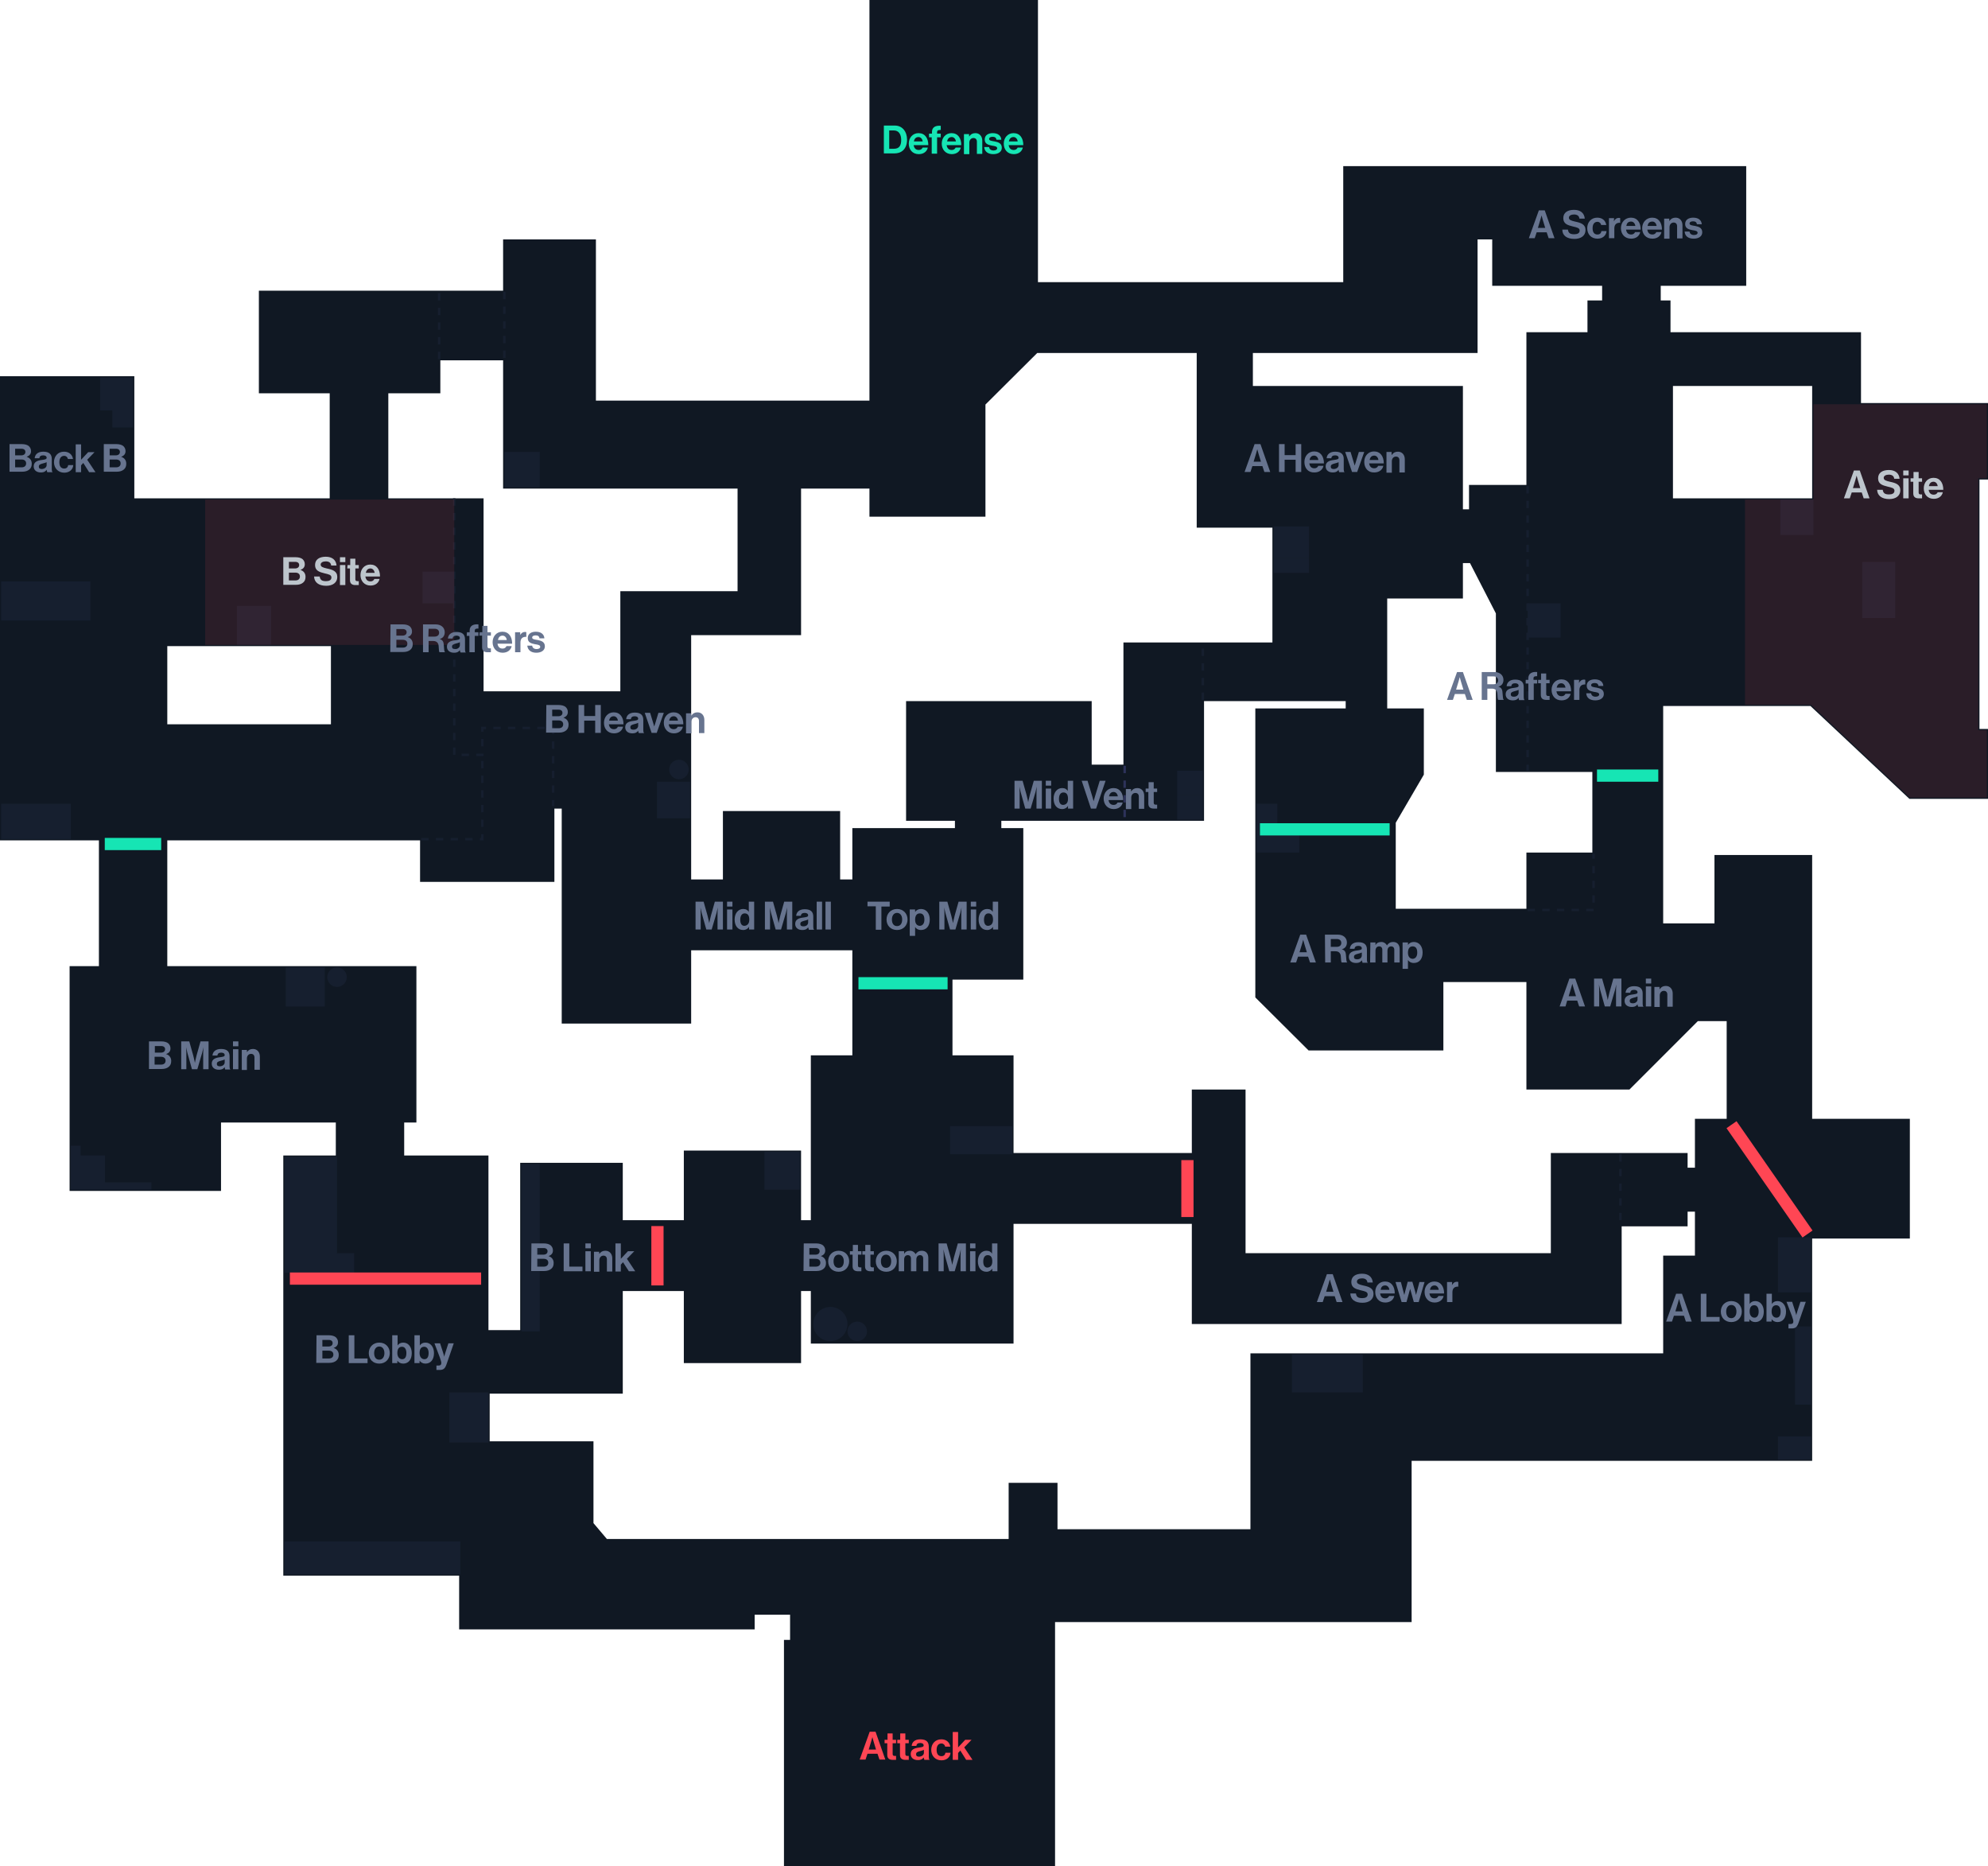 <?xml version="1.0" encoding="utf-8"?>
<!-- Generator: Adobe Illustrator 25.0.1, SVG Export Plug-In . SVG Version: 6.00 Build 0)  -->
<svg version="1.1" id="Layer_1" xmlns="http://www.w3.org/2000/svg" xmlns:xlink="http://www.w3.org/1999/xlink" x="0px" y="0px"
	 viewBox="0 0 814 764" style="enable-background:new 0 0 814 764;" xml:space="preserve">
<style type="text/css">
	.st0{fill:#101823;}
	.st1{fill:#161F2F;}
	.st2{fill:#16E5B4;}
	.st3{fill:#FF4654;}
	.st4{fill:#2D325A;}
	.st5{opacity:0.11;enable-background:new    ;}
	.st6{enable-background:new    ;}
	.st7{fill:#67748F;}
	.st8{fill:#BDC5CC;}
</style>
<g id="Full">
	<path class="st0" d="M813.5,195.8v-30.3h-52v-29h-78v-13h-4v-7h35v-48h-164V116h-126V0.5h-68v164h-113v-66h-37v21h-100v41h29v44
		h-81v-50h-54v189H41V396H29v91h61v-28h48v14.5h-21.5v171h72v22h120v-6H324v11.3h-2.5v91.7h110v-100h146v-66h164v-91h40v-48h-40
		v-108h-39v28h-22v-90h61l40.5,38h31.5v-27.6H810V195.8H813.5z M512.5,144h92V97.5h7v19h45v7h-6v13h-25V199H602v10h-3.5v-50.5h-86
		V144z M567.5,290.5v-46h31V230h3.7l10.8,21v64.5h39.5v34h-27v23H571v-35.8l11.5-19.7v-26.5H567.5z M327.5,199.5h29V211H403v-45.6
		l21.5-21.4h66v71.5h31v48h-61v50h-14v-26h-75v48h20v4h-42v21h-6v-28h-47v28h-14v-101h45V199.5z M158.5,160.5h21.3V147h26.7v52.5h96
		v43h-48v41h-57v-79h-39V160.5z M68,264h68v33H68V264z M68,396v-52.5h104.5v17h54v-30h4v88h52v-30h67v44h-17V500h-5v-28.5h-47V500
		h-26v-23.5h-41V545h-14v-71.5H165V459h5v-63H68z M694.5,514.5h-13v40h-169v72h-80v-19h-19v23H248.3l-5.8-6.8v-33.2H200V570h54.5
		v-42h26v29.5h47V528h5v21.5h82v-49h74v41h175v-40h27v-6h4V514.5z M695,417.5h12.5v41h-13v20h-4v-6h-55v41h-126v-67h-21v26h-74v-40
		h-25v-32h29v-61h-9v-4h83v-49h59v4h-37v117.6l21.5,21.4h54.5v-28h35v44H667L695,417.5z M684.5,157.5h58v47h-58V157.5z"/>
	<path class="st0" d="M432,764H321v-92.7h2.5V661H309v6H188v-22h-72V473h21.5v-13.5h-47v28h-62v-92h12V344H0V154h55v50h80v-43h-29
		v-42h100V98h38v66h112V0h69v115.5h125V68h165v49h-35v6h4v13h78v29h52v31.3h-3.5v102.1h3.5V327h-32.2l-0.1-0.1L741.3,289H681v89h21
		v-28h40v108h40v49h-40v91H578v66H432V764z M322,763h109V663h146v-66h164v-91h40v-47h-40V351h-38v28h-23v-91h61.7l0.1,0.1l40.4,37.9
		H813v-26.6h-3.5V195.3h3.5V166h-52v-29h-78v-13h-4v-8h35V69H551v47.5H424V1h-67v164H243V99h-36v21H107v40h29v45H54v-50H1v188h40.5
		v53.5h-12v90h60v-28h49V474H117v170h72v22h119v-6h16.5v12.3H322V763z M414,631H248.1l-6.1-7.1V591h-42.5v-21.5H254v-42h27V557h46
		v-29.5h6V549h81v-49h75v41h174v-40h27v-6h5v20h-13v40H513v72h-81v-19h-18V631z M248.5,630H413v-23h20v19h79v-72h169v-40h13v-18h-3
		v6h-27v40H488v-41h-73v49h-83v-21.5h-4V558h-48v-29.5h-25v42h-54.5V590H243v33.5L248.5,630z M214,545.5h-15V474h-34.5v-15.5h5v-62
		h-102V343H173v17h53v-30h5v88h51v-30h68v45h-17v67.5h-6V472h-46v28.5h-27V477h-40V545.5z M200,544.5h13V476h42v23.5h25V471h48v28.5
		h4V432h17v-43h-66v30h-53v-88h-3v30h-55v-17H68.5v51.5h102v64h-5V473H200V544.5z M636,514H509v-67h-20v26h-75v-40h-25v-33h29v-60
		h-9v-5h83v-49h60v5h-37v116.9l21.2,21.1H590v-28h36v44h40.8l28-28H708v42h-13v20h-5v-6h-54V514z M510,513h125v-41h56v6h3v-20h13
		v-40h-11.8l-28,28H625v-44h-34v28h-55.2L514,408.3V290h37v-3h-58v49h-83v3h9v62h-29v31h25v40h73v-26h22V513z M626,373h-55.5v-36.4
		l11.5-19.7V291h-15v-47h31v-14.5h4.5l11,21.4V315H653v35h-27V373z M571.5,372H625v-23h27v-33h-39.5v-64.9l-10.6-20.6H599V245h-31
		v45h15v27.1l-11.5,19.7V372z M350,361h-7v-28h-46v28h-15V259h45v-60h30v11.5h45.5v-45.3l21.8-21.7H491V215h31v49h-61v50h-15v-26
		h-74v47h20v5h-42V361z M344,360h5v-21h42v-3h-20v-49h76v26h13v-50h61v-47h-31v-71.5h-65.3l-21.2,21.1v45.9H356V200h-28v60h-45v100
		h13v-28h48V360z M136.5,297.5h-69v-34h69V297.5z M68.5,296.5h67v-32h-67V296.5z M255,284h-58v-79h-39v-45h21.3v-13.5H207V199h96v44
		h-48V284z M198,283h56v-41h48v-42h-96v-52.5h-25.7V161H159v43h39V283z M602.5,209.5H598V159h-86v-15.5h92V97h8v19h45v8h-6v13h-25
		v62.5h-23.5V209.5z M599,208.5h2.5v-10H625V136h25v-13h6v-6h-45V98h-6v46.5h-92V158h86V208.5z M743,205h-59v-48h59V205z M685,204
		h57v-46h-57V204z"/>
</g>
<g>
	<rect x="0.5" y="329" class="st1" width="28.5" height="14.5"/>
</g>
<g>
	<rect x="0.5" y="238" class="st1" width="36.5" height="16"/>
</g>
<g>
	<polygon class="st1" points="41,154.5 41,168 46,168 46,175 54.5,175 54.5,168 54.5,161 54.5,154.5 	"/>
</g>
<g>
	<polygon class="st1" points="43,484 43,473 33,473 33,469 29,469 29,473 29,484 29,487 33,487 43,487 62,487 62,484 	"/>
</g>
<g>
	<rect x="117" y="396" class="st1" width="16" height="16"/>
</g>
<g>
	<rect x="184" y="570" class="st1" width="16" height="20.5"/>
</g>
<g>
	<rect x="313" y="471.5" class="st1" width="14.5" height="15.5"/>
</g>
<g>
	<rect x="213.5" y="476.5" class="st1" width="7.5" height="68.5"/>
</g>
<g>
	<polygon class="st1" points="138,513 138,473.5 138,473.5 138,473.5 116.5,473.5 116.5,513 116.5,521 139,521 145,521 145,513 	"/>
</g>
<g>
	<polygon class="st1" points="188.5,631 188.5,644.5 188.5,644.5 188.5,644.5 116.5,644.5 116.5,631 	"/>
</g>
<g>
	<rect x="529" y="554.5" class="st1" width="29" height="15.5"/>
</g>
<g>
	<rect x="728" y="588" class="st1" width="13.5" height="9.5"/>
</g>
<g>
	<rect x="735" y="543" class="st1" width="6.5" height="32"/>
</g>
<g>
	<polygon class="st1" points="741.5,506.5 741.5,506.5 741.5,506.5 741.5,529 728,529 728,506.5 	"/>
</g>
<g>
	<polygon class="st1" points="414.5,472.5 414.5,472.5 389,472.5 389,461 414.5,461 	"/>
</g>
<g>
	<polygon class="st1" points="742.5,204.5 742.5,219 729,219 729,204.5 	"/>
</g>
<g>
	<rect x="625.5" y="247" class="st1" width="13.5" height="14"/>
</g>
<g>
	<rect x="762.5" y="230" class="st1" width="13.5" height="23"/>
</g>
<g>
	<polygon class="st1" points="536,215.5 521.5,215.5 521.5,215.5 521.5,215.5 521.5,222.2 521.5,224.1 521.5,228.5 536,228.5 
		536,224.1 536,224.1 	"/>
</g>
<g>
	<polygon class="st1" points="536,228.5 521.5,228.5 521.5,228.5 521.5,228.5 521.5,231.6 521.5,232.5 521.5,234.5 536,234.5 
		536,232.5 536,232.5 	"/>
</g>
<g>
	<rect x="206.5" y="185" class="st1" width="14.5" height="14.5"/>
</g>
<g>
	<rect x="173" y="234" class="st1" width="13" height="13"/>
</g>
<g>
	<rect x="97" y="248" class="st1" width="14" height="16"/>
</g>
<g>
	<rect x="269" y="320" class="st1" width="13.5" height="15"/>
</g>
<g>
	<rect x="482" y="325.5" class="st1" width="10.5" height="10"/>
</g>
<g>
	<rect x="482" y="315.5" class="st1" width="10.5" height="10"/>
</g>
<g>
	<polygon class="st1" points="523,339 523,329 514.5,329 514.5,339 514.5,344 514.5,349 532,349 532,339 	"/>
</g>
<g>
	<circle class="st1" cx="340" cy="542" r="7"/>
</g>
<g>
	<circle class="st1" cx="351" cy="545" r="4"/>
</g>
<g>
	<circle class="st1" cx="138" cy="400" r="4"/>
</g>
<g>
	<circle class="st1" cx="278" cy="315" r="4"/>
</g>
<g>
	<rect x="515.9" y="337" class="st2" width="53.1" height="5"/>
</g>
<g>
	<rect x="42.9" y="343" class="st2" width="23.1" height="5"/>
</g>
<g>
	<rect x="351.5" y="400" class="st2" width="36.5" height="5"/>
</g>
<g>
	<rect x="653.9" y="315" class="st2" width="25.1" height="5"/>
</g>
<g>
	<rect x="118.7" y="520.9" class="st3" width="78.3" height="5"/>
</g>
<g>
	<rect x="266.7" y="501.9" class="st3" width="5" height="24.3"/>
</g>
<g>
	<rect x="483.7" y="474.9" class="st3" width="5" height="23.3"/>
</g>
<g>
	
		<rect x="722" y="455.4" transform="matrix(0.821 -0.571 0.571 0.821 -145.865 500.206)" class="st3" width="5" height="54.5"/>
</g>
<g>
	<path class="st1" d="M227,330h-1v-2.5h1V330z M227,324.5h-1v-3h1V324.5z M227,318.5h-1v-3h1V318.5z M227,312.5h-1v-3h1V312.5z
		 M198,309.5h-3v-1h3V309.5z M192,309.5h-3v-1h3V309.5z M186.5,309h-1v-3h1V309z M227,306.5h-1v-3h1V306.5z M198,305.5h-1v-3h1
		V305.5z M186.5,303h-1v-3h1V303z M227,300.5h-1v-3h1V300.5z M198,299.5h-1v-2h2v1h-1V299.5z M223,298.5h-3v-1h3V298.5z M217,298.5
		h-3v-1h3V298.5z M211,298.5h-3v-1h3V298.5z M205,298.5h-3v-1h3V298.5z M186.5,297h-1v-3h1V297z M186.5,291h-1v-3h1V291z M186.5,285
		h-1v-3h1V285z M186.5,279h-1v-3h1V279z M186.5,273h-1v-3h1V273z M186.5,267h-1v-3h1V267z M186.5,261h-1v-3h1V261z M186.5,255h-1v-3
		h1V255z M186.5,249h-1v-3h1V249z M186.5,243h-1v-3h1V243z M186.5,237h-1v-3h1V237z M186.5,231h-1v-3h1V231z M186.5,225h-1v-3h1V225
		z M186.5,219h-1v-3h1V219z M186.5,213h-1v-3h1V213z M186.5,207h-1v-3h1V207z"/>
</g>
<g>
	<path class="st1" d="M626,315.5h-1V313h1V315.5z M626,310h-1v-3h1V310z M626,304h-1v-3h1V304z M626,298h-1v-3h1V298z M626,292h-1
		v-3h1V292z M626,286h-1v-3h1V286z M626,280h-1v-3h1V280z M626,274h-1v-3h1V274z M626,268h-1v-3h1V268z M626,262h-1v-3h1V262z
		 M626,256h-1v-3h1V256z M626,250h-1v-3h1V250z M626,244h-1v-3h1V244z M626,238h-1v-3h1V238z M626,232h-1v-3h1V232z M626,226h-1v-3
		h1V226z M626,220h-1v-3h1V220z M626,214h-1v-3h1V214z M626,208h-1v-3h1V208z M626,202h-1v-3h1V202z"/>
</g>
<g>
	<path class="st1" d="M198,344h-1.5v-1h0.5v-1.5h1V344z M193.5,344h-3v-1h3V344z M187.5,344h-3v-1h3V344z M181.5,344h-3v-1h3V344z
		 M175.5,344h-3v-1h3V344z M198,338.5h-1v-3h1V338.5z M198,332.5h-1v-3h1V332.5z M198,326.5h-1v-3h1V326.5z M198,320.5h-1v-3h1
		V320.5z M198,314.5h-1v-3h1V314.5z"/>
</g>
<g>
	<path class="st4" d="M461,334.5h-1v-3h1V334.5z M461,328.5h-1v-3h1V328.5z M461,322.5h-1v-3h1V322.5z M461,316.5h-1v-3h1V316.5z"/>
</g>
<g>
	<path class="st1" d="M493,286.5h-1v-3h1V286.5z M493,280.5h-1v-3h1V280.5z M493,274.5h-1v-3h1V274.5z M493,268.5h-1v-3h1V268.5z"/>
</g>
<g>
	<path class="st1" d="M664,499.5h-1v-3h1V499.5z M664,493.5h-1v-3h1V493.5z M664,487.5h-1v-3h1V487.5z M664,481.5h-1v-3h1V481.5z
		 M664,475.5h-1v-3h1V475.5z"/>
</g>
<g>
	<path class="st1" d="M207,146.5h-1v-3h1V146.5z M207,140.5h-1v-3h1V140.5z M207,134.5h-1v-3h1V134.5z M207,128.5h-1v-3h1V128.5z
		 M207,122.5h-1v-3h1V122.5z"/>
</g>
<g>
	<path class="st1" d="M180.3,147h-1v-3h1V147z M180.3,141h-1v-3h1V141z M180.3,135h-1v-3h1V135z M180.3,129h-1v-3h1V129z M180.3,123
		h-1v-3h1V123z"/>
</g>
<g class="st5">
	<polygon class="st3" points="742.5,165.5 742.5,204.5 714.5,204.5 714.5,288.5 741.5,288.5 782,326.5 813.5,326.5 813.5,298.9 
		810,298.9 810,195.8 813.5,195.8 813.5,165.5 	"/>
</g>
<g class="st6">
	<path class="st3" d="M356.1,708.9h2.4l4,11.4h-2.4l-0.8-2.4h-4.1l-0.8,2.4H352L356.1,708.9z M355.7,716.2h3l-1-3.3
		c-0.2-0.6-0.5-1.8-0.5-1.8l0,0c0,0-0.3,1.2-0.5,1.8L355.7,716.2z"/>
	<path class="st3" d="M362.3,712.2h1.1v-2.6h2.1v2.6h1.4v1.4h-1.4v4.4c0,0.6,0.3,0.8,0.8,0.8c0.3,0,0.6,0,0.6,0v1.6c0,0-0.5,0-1.4,0
		c-1.1,0-2.2-0.4-2.2-2v-4.8h-1.1v-1.4H362.3z"/>
	<path class="st3" d="M367.5,712.2h1.1v-2.6h2.1v2.6h1.4v1.4h-1.4v4.4c0,0.6,0.3,0.8,0.8,0.8c0.3,0,0.6,0,0.6,0v1.6c0,0-0.5,0-1.4,0
		c-1.1,0-2.2-0.4-2.2-2v-4.8h-1.1v-1.4H367.5z"/>
	<path class="st3" d="M378.2,719.4L378.2,719.4c-0.4,0.6-1,1.1-2.4,1.1c-1.7,0-2.9-0.9-2.9-2.5c0-1.8,1.5-2.4,3.3-2.6
		c1.4-0.2,2-0.3,2-0.9c0-0.6-0.5-1-1.4-1c-1,0-1.5,0.4-1.6,1.2h-1.9c0.1-1.4,1.1-2.7,3.5-2.7c2.5,0,3.5,1.1,3.5,3v4.2
		c0,0.6,0.1,1,0.3,1.1v0.1h-2.1C378.4,720.2,378.3,719.8,378.2,719.4z M378.3,717.5v-1.2c-0.4,0.2-1,0.4-1.5,0.5
		c-1.1,0.3-1.7,0.5-1.7,1.3s0.5,1,1.3,1C377.6,719,378.3,718.3,378.3,717.5z"/>
	<path class="st3" d="M381.3,716.3c0-2.4,1.6-4.3,4.1-4.3c2.1,0,3.4,1.2,3.7,3H387c-0.1-0.7-0.7-1.3-1.5-1.3c-1.3,0-2,1-2,2.6
		s0.6,2.6,2,2.6c0.9,0,1.5-0.5,1.6-1.4h2.1c-0.1,1.7-1.5,3.1-3.7,3.1C382.9,720.6,381.3,718.7,381.3,716.3z"/>
	<path class="st3" d="M393.2,716.6l-0.9,1v2.8h-2.2V709h2.2v6.3l2.9-3.1h2.6l-3,3.1l3.4,5.1h-2.6L393.2,716.6z"/>
</g>
<g class="st6">
	<path class="st7" d="M129.6,546.6h5.1c1.2,0,2.2,0.3,2.8,0.8c0.6,0.6,0.9,1.2,0.9,2.1c0,1.2-0.7,1.9-1.8,2.3l0,0
		c1.3,0.4,2.1,1.4,2.1,2.8c0,1.1-0.3,1.8-1,2.4c-0.7,0.6-1.7,0.9-2.9,0.9h-5.3L129.6,546.6L129.6,546.6z M134.5,551.2
		c1,0,1.7-0.5,1.7-1.4c0-0.8-0.6-1.3-1.6-1.3H132v2.7H134.5z M132,556.1h2.7c1.1,0,1.8-0.6,1.8-1.6c0-1.1-0.8-1.6-1.9-1.6H132V556.1
		z"/>
	<path class="st7" d="M142.8,546.6h2.3v9.5h5.4v1.9h-7.7V546.6z"/>
	<path class="st7" d="M151,553.9c0-2.4,1.7-4.3,4.3-4.3s4.3,1.9,4.3,4.3s-1.7,4.3-4.3,4.3S151,556.4,151,553.9z M157.4,553.9
		c0-1.6-0.8-2.7-2.1-2.7s-2.1,1.1-2.1,2.7s0.7,2.7,2.1,2.7C156.6,556.6,157.4,555.5,157.4,553.9z"/>
	<path class="st7" d="M162.7,557L162.7,557v1h-2.1v-11.4h2.2v4.2l0,0c0.4-0.7,1.2-1.2,2.3-1.2c2.1,0,3.5,1.8,3.5,4.3
		c0,2.7-1.4,4.3-3.5,4.3C164,558.2,163.2,557.7,162.7,557z M166.4,553.9c0-1.5-0.6-2.6-1.8-2.6c-1.4,0-1.9,1.1-1.9,2.6
		s0.8,2.5,2,2.5C165.8,556.4,166.4,555.5,166.4,553.9z"/>
	<path class="st7" d="M171.8,557L171.8,557v1h-2.1v-11.4h2.2v4.2l0,0c0.4-0.7,1.2-1.2,2.3-1.2c2.1,0,3.5,1.8,3.5,4.3
		c0,2.7-1.4,4.3-3.5,4.3C173.1,558.2,172.3,557.7,171.8,557z M175.5,553.9c0-1.5-0.6-2.6-1.8-2.6c-1.4,0-1.9,1.1-1.9,2.6
		s0.8,2.5,2,2.5C174.9,556.4,175.5,555.5,175.5,553.9z"/>
	<path class="st7" d="M178.7,559h0.8c0.9,0,1.2-0.4,1.2-1.1c0-0.4-0.2-1-0.6-2.2l-2.2-5.8h2.3l1.2,3.7c0.3,0.8,0.5,1.8,0.5,1.8l0,0
		c0,0,0.2-1,0.5-1.8l1.2-3.7h2.2l-2.9,8.4c-0.6,1.8-1.2,2.5-2.9,2.5h-1.3V559z"/>
</g>
<g class="st6">
	<path class="st7" d="M61,426.3h5.1c1.2,0,2.2,0.3,2.8,0.8c0.6,0.6,0.9,1.2,0.9,2.1c0,1.2-0.7,1.9-1.8,2.3l0,0
		c1.3,0.4,2.1,1.4,2.1,2.8c0,1.1-0.3,1.8-1,2.4s-1.7,0.9-2.9,0.9H61V426.3z M65.9,430.9c1,0,1.7-0.5,1.7-1.4c0-0.8-0.6-1.3-1.6-1.3
		h-2.6v2.7L65.9,430.9L65.9,430.9z M63.3,435.8H66c1.1,0,1.8-0.6,1.8-1.6c0-1.1-0.8-1.6-1.9-1.6h-2.6
		C63.3,432.6,63.3,435.8,63.3,435.8z"/>
	<path class="st7" d="M74.2,426.3h3.3l1.6,5.7c0.4,1.4,0.7,3.1,0.7,3.1l0,0c0,0,0.3-1.6,0.7-3.1l1.6-5.7h3.3v11.4h-2.2v-6.6
		c0-0.9,0.1-2.4,0.1-2.4l0,0c0,0-0.3,1.3-0.5,2.2l-2,6.8h-2.2l-1.9-6.8c-0.2-0.8-0.5-2.2-0.5-2.2l0,0c0,0,0.1,1.4,0.1,2.4v6.6h-2.1
		V426.3z"/>
	<path class="st7" d="M92,436.8L92,436.8c-0.4,0.6-1,1.1-2.4,1.1c-1.7,0-2.9-0.9-2.9-2.5c0-1.8,1.5-2.4,3.3-2.6c1.4-0.2,2-0.3,2-0.9
		s-0.5-1-1.4-1c-1,0-1.5,0.4-1.6,1.2h-2c0.1-1.4,1.1-2.7,3.5-2.7c2.5,0,3.5,1.1,3.5,3v4.2c0,0.6,0.1,1,0.3,1.1v0.1h-2.1
		C92.1,437.6,92,437.2,92,436.8z M92,434.9v-1.2c-0.4,0.2-1,0.4-1.5,0.5c-1.1,0.3-1.7,0.5-1.7,1.3s0.5,1,1.3,1
		C91.3,436.4,92,435.7,92,434.9z"/>
	<path class="st7" d="M95.4,426.3h2.2v2h-2.2V426.3z M95.4,429.5h2.2v8.2h-2.2V429.5z"/>
	<path class="st7" d="M101.1,430.7L101.1,430.7c0.6-0.9,1.4-1.3,2.5-1.3c1.7,0,2.8,1.3,2.8,3.1v5.4h-2.2v-5c0-0.9-0.5-1.5-1.4-1.5
		c-1,0-1.7,0.8-1.7,1.9v4.7H99v-8.2h2.1V430.7z"/>
</g>
<g class="st6">
	<path class="st7" d="M3.9,181.8H9c1.2,0,2.2,0.3,2.8,0.8c0.6,0.6,0.9,1.2,0.9,2.1c0,1.2-0.7,1.9-1.8,2.3l0,0
		c1.3,0.4,2.1,1.4,2.1,2.8c0,1.1-0.3,1.8-1,2.4c-0.7,0.6-1.7,0.9-2.9,0.9H3.9V181.8z M8.7,186.4c1,0,1.7-0.5,1.7-1.4
		c0-0.8-0.6-1.3-1.6-1.3H6.2v2.7H8.7z M6.2,191.3h2.7c1.1,0,1.8-0.6,1.8-1.6c0-1.1-0.8-1.6-1.9-1.6H6.2V191.3z"/>
	<path class="st7" d="M19.1,192.3L19.1,192.3c-0.4,0.6-1,1.1-2.4,1.1c-1.7,0-2.9-0.9-2.9-2.5c0-1.8,1.5-2.4,3.3-2.6
		c1.4-0.2,2-0.3,2-0.9c0-0.6-0.5-1-1.4-1c-1,0-1.5,0.4-1.6,1.2h-1.9c0.1-1.4,1.1-2.7,3.5-2.7c2.5,0,3.5,1.1,3.5,3v4.2
		c0,0.6,0.1,1,0.3,1.1v0.1h-2.1C19.2,193.1,19.2,192.7,19.1,192.3z M19.1,190.4v-1.2c-0.4,0.2-1,0.4-1.5,0.5
		c-1.1,0.3-1.7,0.5-1.7,1.3s0.5,1,1.3,1C18.4,191.9,19.1,191.2,19.1,190.4z"/>
	<path class="st7" d="M22.1,189.2c0-2.4,1.6-4.3,4.1-4.3c2.1,0,3.4,1.2,3.7,3h-2.1c-0.1-0.7-0.7-1.3-1.5-1.3c-1.3,0-2,1-2,2.6
		s0.6,2.6,2,2.6c0.9,0,1.5-0.5,1.6-1.4H30c-0.1,1.7-1.5,3.1-3.7,3.1C23.8,193.5,22.1,191.6,22.1,189.2z"/>
	<path class="st7" d="M34.1,189.5l-0.9,1v2.8H31v-11.4h2.2v6.3l2.9-3.1h2.6l-3,3.1l3.4,5.1h-2.6L34.1,189.5z"/>
	<path class="st7" d="M42.6,181.8h5.1c1.2,0,2.2,0.3,2.8,0.8c0.6,0.6,0.9,1.2,0.9,2.1c0,1.2-0.7,1.9-1.8,2.3l0,0
		c1.3,0.4,2.1,1.4,2.1,2.8c0,1.1-0.3,1.8-1,2.4c-0.7,0.6-1.7,0.9-2.9,0.9h-5.3v-11.3H42.6z M47.4,186.4c1,0,1.7-0.5,1.7-1.4
		c0-0.8-0.6-1.3-1.6-1.3h-2.6v2.7H47.4z M44.9,191.3h2.7c1.1,0,1.8-0.6,1.8-1.6c0-1.1-0.8-1.6-1.9-1.6h-2.6V191.3z"/>
</g>
<g class="st6">
	<path class="st2" d="M361.9,51.4h4.5c3.1,0,5,2.5,5,5.8c0,1.9-0.6,3.5-1.8,4.5c-0.8,0.7-2,1.1-3.4,1.1h-4.3L361.9,51.4L361.9,51.4z
		 M366,60.9c2.2,0,3-1.3,3-3.6s-1-3.9-3-3.9h-1.9v7.5H366z"/>
	<path class="st2" d="M372.1,58.8c0-2.4,1.6-4.3,4-4.3c2.6,0,4,2,4,4.9h-6c0.2,1.3,0.9,2,2.1,2c0.8,0,1.3-0.4,1.6-1h2.1
		c-0.3,1.5-1.6,2.7-3.7,2.7C373.6,63.1,372.1,61.2,372.1,58.8z M374.2,57.9h3.6c-0.1-1-0.8-1.8-1.7-1.8
		C375,56.1,374.4,56.8,374.2,57.9z"/>
	<path class="st2" d="M380.5,54.7h1.1V54c0-2,1.6-2.7,3.6-2.5v1.7c-1,0-1.5,0.1-1.5,0.9v0.6h1.5v1.5h-1.5v6.7h-2.2v-6.7h-1.1v-1.5
		H380.5z"/>
	<path class="st2" d="M385.6,58.8c0-2.4,1.6-4.3,4-4.3c2.6,0,4,2,4,4.9h-6c0.2,1.3,0.9,2,2.1,2c0.8,0,1.3-0.4,1.6-1h2.1
		c-0.3,1.5-1.6,2.7-3.7,2.7C387.2,63.1,385.6,61.2,385.6,58.8z M387.8,57.9h3.6c-0.1-1-0.8-1.8-1.7-1.8
		C388.6,56.1,388,56.8,387.8,57.9z"/>
	<path class="st2" d="M396.9,55.8L396.9,55.8c0.6-0.9,1.4-1.3,2.5-1.3c1.7,0,2.8,1.3,2.8,3.1V63H400v-5c0-0.9-0.5-1.5-1.4-1.5
		c-1,0-1.7,0.8-1.7,1.9v4.7h-2.2v-8.2h2.1v0.9H396.9z"/>
	<path class="st2" d="M403,60.2h2c0.1,0.9,0.8,1.4,1.8,1.4s1.5-0.4,1.5-0.9c0-0.8-1-0.9-2.2-1.1c-1.5-0.3-2.9-0.7-2.9-2.5
		s1.5-2.6,3.3-2.6c2.2,0,3.4,1.1,3.5,2.7h-2c-0.1-0.9-0.7-1.2-1.6-1.2c-0.8,0-1.4,0.3-1.4,0.9c0,0.7,1.1,0.8,2.3,1
		c1.4,0.3,2.9,0.7,2.9,2.6c0,1.6-1.4,2.6-3.5,2.6C404.5,63.1,403.1,62,403,60.2z"/>
	<path class="st2" d="M411,58.8c0-2.4,1.6-4.3,4-4.3c2.6,0,4,2,4,4.9h-6c0.2,1.3,0.9,2,2.1,2c0.8,0,1.3-0.4,1.6-1h2.1
		c-0.3,1.5-1.6,2.7-3.7,2.7C412.5,63.1,411,61.2,411,58.8z M413.1,57.9h3.6c-0.1-1-0.8-1.8-1.7-1.8
		C413.9,56.1,413.3,56.8,413.1,57.9z"/>
</g>
<g class="st5">
	<rect x="84" y="204.5" class="st3" width="102" height="59.5"/>
</g>
<g class="st6">
	<path class="st7" d="M159.9,255.6h5.1c1.2,0,2.2,0.3,2.8,0.8c0.6,0.6,0.9,1.2,0.9,2.1c0,1.2-0.7,1.9-1.8,2.3l0,0
		c1.3,0.4,2.1,1.4,2.1,2.8c0,1.1-0.3,1.8-1,2.4s-1.7,0.9-2.9,0.9h-5.3L159.9,255.6L159.9,255.6z M164.8,260.2c1,0,1.7-0.5,1.7-1.4
		c0-0.8-0.6-1.3-1.6-1.3h-2.6v2.7L164.8,260.2L164.8,260.2z M162.3,265.1h2.7c1.1,0,1.8-0.6,1.8-1.6c0-1.1-0.8-1.6-1.9-1.6h-2.6
		V265.1z"/>
	<path class="st7" d="M173.1,255.6h5.3c2.2,0,3.7,1.3,3.7,3.2c0,1.3-0.6,2.4-2.1,2.8l0,0c1.1,0.3,1.6,0.9,1.7,2.3
		c0.2,1.6,0.1,2.8,0.5,3v0.1H180c-0.3-0.1-0.3-1.4-0.4-2.6c-0.1-1.2-0.8-2-2.2-2h-1.9v4.6h-2.3v-11.4H173.1z M175.4,260.6h2.5
		c1.3,0,1.9-0.7,1.9-1.6s-0.6-1.6-1.8-1.6h-2.5L175.4,260.6L175.4,260.6z"/>
	<path class="st7" d="M188.3,266.1L188.3,266.1c-0.4,0.6-1,1.1-2.4,1.1c-1.7,0-2.9-0.9-2.9-2.5c0-1.8,1.5-2.4,3.3-2.6
		c1.4-0.2,2-0.3,2-0.9s-0.5-1-1.4-1c-1,0-1.5,0.4-1.6,1.2h-1.9c0.1-1.4,1.1-2.7,3.5-2.7c2.5,0,3.5,1.1,3.5,3v4.2
		c0,0.6,0.1,1,0.3,1.1v0.1h-2.1C188.4,266.8,188.3,266.5,188.3,266.1z M188.3,264.1v-1.2c-0.4,0.2-1,0.4-1.5,0.5
		c-1.1,0.3-1.7,0.5-1.7,1.3s0.5,1,1.3,1C187.6,265.7,188.3,264.9,188.3,264.1z"/>
	<path class="st7" d="M191.2,258.8h1.1v-0.7c0-2,1.6-2.7,3.6-2.5v1.7c-1,0-1.5,0.1-1.5,0.9v0.6h1.5v1.5h-1.5v6.7h-2.2v-6.7h-1.1
		L191.2,258.8L191.2,258.8z"/>
	<path class="st7" d="M196.4,258.8h1.1v-2.6h2.1v2.6h1.4v1.4h-1.4v4.4c0,0.6,0.3,0.8,0.8,0.8c0.3,0,0.6,0,0.6,0v1.6c0,0-0.5,0-1.4,0
		c-1.1,0-2.2-0.4-2.2-2v-4.8h-1.1L196.4,258.8L196.4,258.8z"/>
	<path class="st7" d="M201.7,262.9c0-2.4,1.6-4.3,4-4.3c2.6,0,4,2,4,4.9h-6c0.2,1.3,0.9,2,2.1,2c0.8,0,1.3-0.4,1.6-1h2.1
		c-0.3,1.5-1.6,2.7-3.7,2.7C203.3,267.2,201.7,265.3,201.7,262.9z M203.9,262h3.6c-0.1-1-0.8-1.8-1.7-1.8
		C204.7,260.2,204.1,260.9,203.9,262z"/>
	<path class="st7" d="M212.9,260.1L212.9,260.1c0.5-0.9,1.1-1.4,2.1-1.4c0.2,0,0.4,0,0.5,0.1v1.9l0,0c-1.4-0.1-2.4,0.6-2.4,2.3v4
		h-2.2v-8.2h2.1v1.3H212.9z"/>
	<path class="st7" d="M215.9,264.3h2c0.1,0.9,0.8,1.4,1.8,1.4s1.5-0.4,1.5-0.9c0-0.8-1-0.9-2.2-1.1c-1.5-0.3-2.9-0.7-2.9-2.5
		s1.5-2.6,3.3-2.6c2.2,0,3.4,1.1,3.5,2.7h-2c-0.1-0.9-0.7-1.2-1.6-1.2c-0.8,0-1.4,0.3-1.4,0.9c0,0.7,1.1,0.8,2.3,1
		c1.4,0.3,2.9,0.7,2.9,2.6c0,1.6-1.4,2.6-3.5,2.6C217.4,267.2,216.1,266.1,215.9,264.3z"/>
</g>
<g class="st6">
	<path class="st7" d="M223.7,288.6h5.1c1.2,0,2.2,0.3,2.8,0.8c0.6,0.6,0.9,1.2,0.9,2.1c0,1.2-0.7,1.9-1.8,2.3l0,0
		c1.3,0.4,2.1,1.4,2.1,2.8c0,1.1-0.3,1.8-1,2.4s-1.7,0.9-2.9,0.9h-5.3L223.7,288.6L223.7,288.6z M228.6,293.2c1,0,1.7-0.5,1.7-1.4
		c0-0.8-0.6-1.3-1.6-1.3h-2.6v2.7L228.6,293.2L228.6,293.2z M226.1,298.1h2.7c1.1,0,1.8-0.6,1.8-1.6c0-1.1-0.8-1.6-1.9-1.6h-2.6
		V298.1z"/>
	<path class="st7" d="M236.9,288.6h2.3v4.5h4.5v-4.5h2.3V300h-2.3v-5h-4.5v5h-2.3V288.6z"/>
	<path class="st7" d="M247.3,295.9c0-2.4,1.6-4.3,4-4.3c2.6,0,4,2,4,4.9h-6c0.2,1.3,0.9,2,2.1,2c0.8,0,1.3-0.4,1.6-1h2.1
		c-0.3,1.5-1.6,2.7-3.7,2.7C248.8,300.2,247.3,298.3,247.3,295.9z M249.4,295h3.6c-0.1-1-0.8-1.8-1.7-1.8
		C250.2,293.2,249.6,293.9,249.4,295z"/>
	<path class="st7" d="M261.3,299.1L261.3,299.1c-0.4,0.6-1,1.1-2.4,1.1c-1.7,0-2.9-0.9-2.9-2.5c0-1.8,1.5-2.4,3.3-2.6
		c1.4-0.2,2-0.3,2-0.9s-0.5-1-1.4-1c-1,0-1.5,0.4-1.6,1.2h-1.9c0.1-1.4,1.1-2.7,3.5-2.7c2.5,0,3.5,1.1,3.5,3v4.2
		c0,0.6,0.1,1,0.3,1.1v0.1h-2.1C261.4,299.8,261.3,299.5,261.3,299.1z M261.3,297.1v-1.2c-0.4,0.2-1,0.4-1.5,0.5
		c-1.1,0.3-1.7,0.5-1.7,1.3s0.5,1,1.3,1C260.6,298.7,261.3,297.9,261.3,297.1z"/>
	<path class="st7" d="M264,291.8h2.2l1.3,4.3c0.2,0.8,0.4,1.3,0.4,1.3l0,0c0,0,0.1-0.5,0.4-1.3l1.3-4.3h2.2l-2.9,8.2h-2.1L264,291.8
		z"/>
	<path class="st7" d="M271.8,295.9c0-2.4,1.6-4.3,4-4.3c2.6,0,4,2,4,4.9h-6c0.2,1.3,0.9,2,2.1,2c0.8,0,1.3-0.4,1.6-1h2.1
		c-0.3,1.5-1.6,2.7-3.7,2.7C273.4,300.2,271.8,298.3,271.8,295.9z M274,295h3.6c-0.1-1-0.8-1.8-1.7-1.8
		C274.8,293.2,274.2,293.9,274,295z"/>
	<path class="st7" d="M283.1,292.9L283.1,292.9c0.6-0.9,1.4-1.3,2.5-1.3c1.7,0,2.8,1.3,2.8,3.1v5.4h-2.2v-5c0-0.9-0.5-1.5-1.4-1.5
		c-1,0-1.7,0.8-1.7,1.9v4.7h-2.2V292h2.1v0.9H283.1z"/>
</g>
<g class="st6">
	<path class="st7" d="M284.8,369.1h3.3l1.6,5.7c0.4,1.4,0.7,3.1,0.7,3.1l0,0c0,0,0.3-1.6,0.7-3.1l1.6-5.7h3.3v11.4h-2.2v-6.6
		c0-0.9,0.1-2.4,0.1-2.4l0,0c0,0-0.3,1.3-0.5,2.2l-2,6.8h-2.2l-1.9-6.8c-0.2-0.8-0.5-2.2-0.5-2.2l0,0c0,0,0.1,1.4,0.1,2.4v6.6h-2.1
		V369.1z"/>
	<path class="st7" d="M297.7,369.1h2.2v2h-2.2V369.1z M297.7,372.3h2.2v8.2h-2.2V372.3z"/>
	<path class="st7" d="M300.8,376.4c0-2.6,1.5-4.3,3.5-4.3c1.2,0,1.9,0.5,2.3,1.2l0,0v-4.2h2.2v11.4h-2.1v-1.1l0,0
		c-0.5,0.8-1.3,1.3-2.4,1.3C302.2,380.7,300.8,379.1,300.8,376.4z M306.8,376.5c0-1.6-0.5-2.6-1.9-2.6c-1.2,0-1.8,1.1-1.8,2.6
		c0,1.6,0.6,2.5,1.7,2.5C306.1,378.9,306.8,378,306.8,376.5z"/>
	<path class="st7" d="M313.2,369.1h3.3l1.6,5.7c0.4,1.4,0.7,3.1,0.7,3.1l0,0c0,0,0.3-1.6,0.7-3.1l1.6-5.7h3.3v11.4h-2.2v-6.6
		c0-0.9,0.1-2.4,0.1-2.4l0,0c0,0-0.3,1.3-0.5,2.2l-2,6.8h-2.2l-1.9-6.8c-0.2-0.8-0.5-2.2-0.5-2.2l0,0c0,0,0.1,1.4,0.1,2.4v6.6h-2.1
		V369.1z"/>
	<path class="st7" d="M330.9,379.6L330.9,379.6c-0.4,0.6-1,1.1-2.4,1.1c-1.7,0-2.9-0.9-2.9-2.5c0-1.8,1.5-2.4,3.3-2.6
		c1.4-0.2,2-0.3,2-0.9s-0.5-1-1.4-1c-1,0-1.5,0.4-1.6,1.2H326c0.1-1.4,1.1-2.7,3.5-2.7c2.5,0,3.5,1.1,3.5,3v4.2c0,0.6,0.1,1,0.3,1.1
		v0.1h-2.1C331.1,380.3,331,380,330.9,379.6z M330.9,377.6v-1.2c-0.4,0.2-1,0.4-1.5,0.5c-1.1,0.3-1.7,0.5-1.7,1.3s0.5,1,1.3,1
		C330.3,379.2,330.9,378.4,330.9,377.6z"/>
	<path class="st7" d="M334.4,369.1h2.2v11.4h-2.2V369.1z"/>
	<path class="st7" d="M338,369.1h2.2v11.4H338V369.1z"/>
</g>
<g class="st6">
	<path class="st7" d="M355.1,369.1h9.2v2h-3.4v9.5h-2.3V371h-3.4v-1.9H355.1z"/>
	<path class="st7" d="M363,376.4c0-2.4,1.7-4.3,4.3-4.3s4.3,1.9,4.3,4.3s-1.7,4.3-4.3,4.3S363,378.9,363,376.4z M369.4,376.4
		c0-1.6-0.8-2.7-2.1-2.7c-1.3,0-2.1,1.1-2.1,2.7s0.7,2.7,2.1,2.7C368.7,379.1,369.4,378,369.4,376.4z"/>
	<path class="st7" d="M372.6,372.3h2.1v1l0,0c0.5-0.7,1.3-1.2,2.4-1.2c2.2,0,3.6,1.8,3.6,4.3c0,2.7-1.4,4.3-3.6,4.3
		c-1.2,0-1.9-0.5-2.4-1.2l0,0v3.6h-2.2v-10.8H372.6z M378.5,376.5c0-1.6-0.5-2.6-1.9-2.6s-1.9,1.2-1.9,2.6c0,1.5,0.7,2.5,2,2.5
		C377.8,378.9,378.5,378,378.5,376.5z"/>
	<path class="st7" d="M384.6,369.1h3.3l1.6,5.7c0.4,1.4,0.7,3.1,0.7,3.1l0,0c0,0,0.3-1.6,0.7-3.1l1.6-5.7h3.3v11.4h-2.2v-6.6
		c0-0.9,0.1-2.4,0.1-2.4l0,0c0,0-0.3,1.3-0.5,2.2l-2,6.8H389l-1.9-6.8c-0.2-0.8-0.5-2.2-0.5-2.2l0,0c0,0,0.1,1.4,0.1,2.4v6.6h-2.1
		V369.1z"/>
	<path class="st7" d="M397.5,369.1h2.2v2h-2.2V369.1z M397.5,372.3h2.2v8.2h-2.2V372.3z"/>
	<path class="st7" d="M400.7,376.4c0-2.6,1.5-4.3,3.5-4.3c1.2,0,1.9,0.5,2.3,1.2l0,0v-4.2h2.2v11.4h-2.1v-1.1l0,0
		c-0.5,0.8-1.3,1.3-2.4,1.3C402.1,380.7,400.7,379.1,400.7,376.4z M406.6,376.5c0-1.6-0.5-2.6-1.9-2.6c-1.2,0-1.8,1.1-1.8,2.6
		c0,1.6,0.6,2.5,1.7,2.5C405.9,378.9,406.6,378,406.6,376.5z"/>
</g>
<g class="st6">
	<path class="st7" d="M415.4,319.6h3.3l1.6,5.7c0.4,1.4,0.7,3.1,0.7,3.1l0,0c0,0,0.3-1.6,0.7-3.1l1.6-5.7h3.3V331h-2.2v-6.6
		c0-0.9,0.1-2.4,0.1-2.4l0,0c0,0-0.3,1.3-0.5,2.2l-2,6.8h-2.2l-1.9-6.8c-0.2-0.8-0.5-2.2-0.5-2.2l0,0c0,0,0.1,1.4,0.1,2.4v6.6h-2.1
		V319.6z"/>
	<path class="st7" d="M428.2,319.6h2.2v2h-2.2V319.6z M428.2,322.8h2.2v8.2h-2.2V322.8z"/>
	<path class="st7" d="M431.4,326.9c0-2.6,1.5-4.3,3.5-4.3c1.2,0,1.9,0.5,2.3,1.2l0,0v-4.2h2.2V331h-2.1v-1.1l0,0
		c-0.5,0.8-1.3,1.3-2.4,1.3C432.8,331.2,431.4,329.6,431.4,326.9z M437.3,327c0-1.6-0.5-2.6-1.9-2.6c-1.2,0-1.8,1.1-1.8,2.6
		c0,1.6,0.6,2.5,1.7,2.5C436.7,329.4,437.3,328.5,437.3,327z"/>
	<path class="st7" d="M442.9,319.6h2.4l2,6.6c0.2,0.8,0.5,1.8,0.5,1.8l0,0c0,0,0.3-1.1,0.5-1.8l2-6.6h2.4l-3.9,11.4h-2.1
		L442.9,319.6z"/>
	<path class="st7" d="M451.9,326.9c0-2.4,1.6-4.3,4-4.3c2.6,0,4,2,4,4.9h-6c0.2,1.3,0.9,2,2.1,2c0.8,0,1.3-0.4,1.6-1h2.1
		c-0.3,1.5-1.6,2.7-3.7,2.7C453.5,331.2,451.9,329.3,451.9,326.9z M454.1,326h3.6c-0.1-1-0.8-1.8-1.7-1.8
		C454.9,324.2,454.3,324.9,454.1,326z"/>
	<path class="st7" d="M463.2,323.9L463.2,323.9c0.6-0.9,1.4-1.3,2.5-1.3c1.7,0,2.8,1.3,2.8,3.1v5.4h-2.2v-5c0-0.9-0.5-1.5-1.4-1.5
		c-1,0-1.7,0.8-1.7,1.9v4.7H461V323h2.1v0.9H463.2z"/>
	<path class="st7" d="M469.2,322.8h1.1v-2.6h2.1v2.6h1.4v1.4h-1.4v4.4c0,0.6,0.3,0.8,0.8,0.8c0.3,0,0.6,0,0.6,0v1.6c0,0-0.5,0-1.4,0
		c-1.1,0-2.2-0.4-2.2-2v-4.8h-1.1v-1.4H469.2z"/>
</g>
<g class="st6">
	<path class="st7" d="M329.1,509h5.1c1.2,0,2.2,0.3,2.8,0.8c0.6,0.6,0.9,1.2,0.9,2.1c0,1.2-0.7,1.9-1.8,2.3l0,0
		c1.3,0.4,2.1,1.4,2.1,2.8c0,1.1-0.3,1.8-1,2.4c-0.7,0.6-1.7,0.9-2.9,0.9H329L329.1,509L329.1,509z M333.9,513.6
		c1,0,1.7-0.5,1.7-1.4c0-0.8-0.6-1.3-1.6-1.3h-2.6v2.7H333.9z M331.4,518.5h2.7c1.1,0,1.8-0.6,1.8-1.6c0-1.1-0.8-1.6-1.9-1.6h-2.6
		V518.5z"/>
	<path class="st7" d="M339.1,516.3c0-2.4,1.7-4.3,4.3-4.3s4.3,1.9,4.3,4.3s-1.7,4.3-4.3,4.3S339.1,518.8,339.1,516.3z M345.5,516.3
		c0-1.6-0.8-2.7-2.1-2.7c-1.3,0-2.1,1.1-2.1,2.7s0.7,2.7,2.1,2.7S345.5,517.9,345.5,516.3z"/>
	<path class="st7" d="M348.1,512.2h1.1v-2.6h2.1v2.6h1.4v1.4h-1.4v4.4c0,0.6,0.3,0.8,0.8,0.8c0.3,0,0.6,0,0.6,0v1.6c0,0-0.5,0-1.4,0
		c-1.1,0-2.2-0.4-2.2-2v-4.8H348v-1.4H348.1z"/>
	<path class="st7" d="M353.2,512.2h1.1v-2.6h2.1v2.6h1.4v1.4h-1.4v4.4c0,0.6,0.3,0.8,0.8,0.8c0.3,0,0.6,0,0.6,0v1.6c0,0-0.5,0-1.4,0
		c-1.1,0-2.2-0.4-2.2-2v-4.8h-1.1v-1.4H353.2z"/>
	<path class="st7" d="M358.6,516.3c0-2.4,1.7-4.3,4.3-4.3s4.3,1.9,4.3,4.3s-1.7,4.3-4.3,4.3S358.6,518.8,358.6,516.3z M364.9,516.3
		c0-1.6-0.8-2.7-2.1-2.7c-1.3,0-2.1,1.1-2.1,2.7s0.7,2.7,2.1,2.7C364.2,519,364.9,517.9,364.9,516.3z"/>
	<path class="st7" d="M368.1,512.2h2.1v1.1l0,0c0.4-0.8,1.2-1.3,2.4-1.3c1,0,1.9,0.6,2.3,1.4l0,0c0.6-0.9,1.4-1.4,2.5-1.4
		c1.7,0,2.7,1.1,2.7,2.9v5.5H378v-5.2c0-0.9-0.5-1.4-1.3-1.4c-0.9,0-1.5,0.7-1.5,1.8v4.8H373v-5.2c0-0.9-0.5-1.4-1.3-1.4
		c-0.9,0-1.5,0.7-1.5,1.8v4.8H368v-8.2H368.1z"/>
	<path class="st7" d="M384.3,509h3.3l1.6,5.7c0.4,1.4,0.7,3.1,0.7,3.1l0,0c0,0,0.3-1.6,0.7-3.1l1.6-5.7h3.3v11.4h-2.2v-6.6
		c0-0.9,0.1-2.4,0.1-2.4l0,0c0,0-0.3,1.3-0.5,2.2l-2,6.8h-2.2l-1.9-6.8c-0.2-0.8-0.5-2.2-0.5-2.2l0,0c0,0,0.1,1.4,0.1,2.4v6.6h-2.1
		V509z"/>
	<path class="st7" d="M397.2,509h2.2v2h-2.2V509z M397.2,512.2h2.2v8.2h-2.2V512.2z"/>
	<path class="st7" d="M400.4,516.3c0-2.6,1.5-4.3,3.5-4.3c1.2,0,1.9,0.5,2.3,1.2l0,0V509h2.2v11.4h-2.1v-1.1l0,0
		c-0.5,0.8-1.3,1.3-2.4,1.3C401.8,520.6,400.4,519,400.4,516.3z M406.3,516.4c0-1.6-0.5-2.6-1.9-2.6c-1.2,0-1.8,1.1-1.8,2.6
		c0,1.6,0.6,2.5,1.7,2.5C405.6,518.8,406.3,517.9,406.3,516.4z"/>
</g>
<g class="st6">
	<path class="st7" d="M217.6,509h5.1c1.2,0,2.2,0.3,2.8,0.8c0.6,0.6,0.9,1.2,0.9,2.1c0,1.2-0.7,1.9-1.8,2.3l0,0
		c1.3,0.4,2.1,1.4,2.1,2.8c0,1.1-0.3,1.8-1,2.4c-0.7,0.6-1.7,0.9-2.9,0.9h-5.3L217.6,509L217.6,509z M222.5,513.6
		c1,0,1.7-0.5,1.7-1.4c0-0.8-0.6-1.3-1.6-1.3H220v2.7H222.5z M220,518.5h2.7c1.1,0,1.8-0.6,1.8-1.6c0-1.1-0.8-1.6-1.9-1.6H220V518.5
		z"/>
	<path class="st7" d="M230.8,509h2.3v9.5h5.4v1.9h-7.7V509z"/>
	<path class="st7" d="M239.7,509h2.2v2h-2.2V509z M239.7,512.2h2.2v8.2h-2.2V512.2z"/>
	<path class="st7" d="M245.4,513.3L245.4,513.3c0.6-0.9,1.4-1.3,2.5-1.3c1.7,0,2.8,1.3,2.8,3.1v5.4h-2.2v-5c0-0.9-0.5-1.5-1.4-1.5
		c-1,0-1.7,0.8-1.7,1.9v4.7h-2.2v-8.2h2.1L245.4,513.3L245.4,513.3z"/>
	<path class="st7" d="M255.1,516.7l-0.9,1v2.8H252V509h2.2v6.3l2.9-3.1h2.6l-3,3.1l3.4,5.1h-2.6L255.1,516.7z"/>
</g>
<g class="st6">
	<path class="st7" d="M543.3,521.6h2.4l4,11.4h-2.4l-0.8-2.4h-4.1l-0.8,2.4h-2.4L543.3,521.6z M543,528.8h3l-1-3.3
		c-0.2-0.6-0.5-1.8-0.5-1.8l0,0c0,0-0.3,1.2-0.5,1.8L543,528.8z"/>
	<path class="st7" d="M552.9,529.5h2.3c0.2,1.4,0.9,1.9,2.6,1.9c1.2,0,2.2-0.4,2.2-1.5s-1.1-1.3-2.8-1.7c-2-0.5-3.9-1-3.9-3.4
		c0-2.3,1.8-3.4,4.4-3.4c2.6,0,4.2,1.3,4.4,3.6h-2.2c-0.1-1.2-1-1.7-2.2-1.7s-2.1,0.5-2.1,1.3c0,0.9,0.8,1.2,2.5,1.6
		c2.4,0.5,4.3,1.1,4.3,3.5c0,2.3-1.9,3.6-4.5,3.6C554.7,533.3,553,531.9,552.9,529.5z"/>
	<path class="st7" d="M563.1,528.9c0-2.4,1.6-4.3,4-4.3c2.6,0,4,2,4,4.9h-6c0.2,1.3,0.9,2,2.1,2c0.8,0,1.3-0.4,1.6-1h2.1
		c-0.3,1.5-1.6,2.7-3.7,2.7C564.6,533.2,563.1,531.3,563.1,528.9z M565.3,528h3.6c-0.1-1-0.8-1.8-1.7-1.8
		C566,526.2,565.5,526.9,565.3,528z"/>
	<path class="st7" d="M571.4,524.8h2.2l1,3.8c0.2,0.7,0.4,1.5,0.4,1.5l0,0c0,0,0.2-0.9,0.4-1.6l1-3.8h1.9l1.1,3.8
		c0.2,0.7,0.4,1.6,0.4,1.6l0,0c0,0,0.2-0.9,0.4-1.5l1-3.8h2.1l-2.4,8.2h-2l-1.1-4c-0.2-0.7-0.4-1.4-0.4-1.4l0,0c0,0-0.2,0.8-0.4,1.4
		l-1.1,4h-2L571.4,524.8z"/>
	<path class="st7" d="M583.3,528.9c0-2.4,1.6-4.3,4-4.3c2.6,0,4,2,4,4.9h-6c0.2,1.3,0.9,2,2.1,2c0.8,0,1.3-0.4,1.6-1h2.1
		c-0.3,1.5-1.6,2.7-3.7,2.7C584.9,533.2,583.3,531.3,583.3,528.9z M585.5,528h3.6c-0.1-1-0.8-1.8-1.7-1.8
		C586.3,526.2,585.7,526.9,585.5,528z"/>
	<path class="st7" d="M594.5,526.1L594.5,526.1c0.5-0.9,1.1-1.4,2.1-1.4c0.2,0,0.4,0,0.5,0.1v1.9l0,0c-1.4-0.1-2.4,0.6-2.4,2.3v4
		h-2.2v-8.2h2.1L594.5,526.1L594.5,526.1z"/>
</g>
<g class="st6">
	<path class="st7" d="M686.3,529.6h2.4l4,11.4h-2.4l-0.8-2.4h-4.1l-0.8,2.4h-2.4L686.3,529.6z M686,536.8h3l-1-3.3
		c-0.2-0.6-0.5-1.8-0.5-1.8l0,0c0,0-0.3,1.2-0.5,1.8L686,536.8z"/>
	<path class="st7" d="M696.4,529.6h2.3v9.5h5.4v1.9h-7.7V529.6z"/>
	<path class="st7" d="M704.6,536.9c0-2.4,1.7-4.3,4.3-4.3s4.3,1.9,4.3,4.3s-1.7,4.3-4.3,4.3S704.6,539.4,704.6,536.9z M711,536.9
		c0-1.6-0.8-2.7-2.1-2.7s-2.1,1.1-2.1,2.7s0.7,2.7,2.1,2.7C710.2,539.6,711,538.5,711,536.9z"/>
	<path class="st7" d="M716.3,540L716.3,540v1h-2.1v-11.4h2.2v4.2l0,0c0.4-0.7,1.2-1.2,2.3-1.2c2.1,0,3.5,1.8,3.5,4.3
		c0,2.7-1.4,4.3-3.5,4.3C717.6,541.2,716.8,540.7,716.3,540z M720.1,536.9c0-1.5-0.6-2.6-1.8-2.6c-1.4,0-1.9,1.1-1.9,2.6
		s0.8,2.5,2,2.5C719.4,539.4,720.1,538.5,720.1,536.9z"/>
	<path class="st7" d="M725.4,540L725.4,540v1h-2.1v-11.4h2.2v4.2l0,0c0.4-0.7,1.2-1.2,2.3-1.2c2.1,0,3.5,1.8,3.5,4.3
		c0,2.7-1.4,4.3-3.5,4.3C726.7,541.2,725.9,540.7,725.4,540z M729.1,536.9c0-1.5-0.6-2.6-1.8-2.6c-1.4,0-1.9,1.1-1.9,2.6
		s0.8,2.5,2,2.5C728.5,539.4,729.1,538.5,729.1,536.9z"/>
	<path class="st7" d="M732.3,542h0.8c0.9,0,1.2-0.4,1.2-1.1c0-0.4-0.2-1-0.6-2.2l-2.2-5.8h2.3l1.2,3.7c0.3,0.8,0.5,1.8,0.5,1.8l0,0
		c0,0,0.2-1,0.5-1.8l1.2-3.7h2.2l-2.9,8.4c-0.6,1.8-1.2,2.5-2.9,2.5h-1.3V542z"/>
</g>
<g class="st6">
	<path class="st7" d="M642.6,400.6h2.4l4,11.4h-2.4l-0.8-2.4h-4.1L641,412h-2.4L642.6,400.6z M642.3,407.8h3l-1-3.3
		c-0.2-0.6-0.5-1.8-0.5-1.8l0,0c0,0-0.3,1.2-0.5,1.8L642.3,407.8z"/>
	<path class="st7" d="M652.7,400.6h3.3l1.6,5.7c0.4,1.4,0.7,3.1,0.7,3.1l0,0c0,0,0.3-1.6,0.7-3.1l1.6-5.7h3.3V412h-2.2v-6.6
		c0-0.9,0.1-2.4,0.1-2.4l0,0c0,0-0.3,1.3-0.5,2.2l-2,6.8h-2.2l-1.9-6.8c-0.2-0.8-0.5-2.2-0.5-2.2l0,0c0,0,0.1,1.4,0.1,2.4v6.6h-2.1
		L652.7,400.6L652.7,400.6z"/>
	<path class="st7" d="M670.5,411.1L670.5,411.1c-0.4,0.6-1,1.1-2.4,1.1c-1.7,0-2.9-0.9-2.9-2.5c0-1.8,1.5-2.4,3.3-2.6
		c1.4-0.2,2-0.3,2-0.9s-0.5-1-1.4-1c-1,0-1.5,0.4-1.6,1.2h-1.9c0.1-1.4,1.1-2.7,3.5-2.7c2.5,0,3.5,1.1,3.5,3v4.2
		c0,0.6,0.1,1,0.3,1.1v0.1h-2.1C670.6,411.8,670.5,411.5,670.5,411.1z M670.5,409.1v-1.2c-0.4,0.2-1,0.4-1.5,0.5
		c-1.1,0.3-1.7,0.5-1.7,1.3s0.5,1,1.3,1C669.8,410.7,670.5,409.9,670.5,409.1z"/>
	<path class="st7" d="M673.9,400.6h2.2v2h-2.2V400.6z M673.9,403.8h2.2v8.2h-2.2V403.8z"/>
	<path class="st7" d="M679.6,404.9L679.6,404.9c0.6-0.9,1.4-1.3,2.5-1.3c1.7,0,2.8,1.3,2.8,3.1v5.4h-2.2v-5c0-0.9-0.5-1.5-1.4-1.5
		c-1,0-1.7,0.8-1.7,1.9v4.7h-2.2V404h2.1v0.9H679.6z"/>
</g>
<g class="st6">
	<path class="st7" d="M532.4,382.6h2.4l4,11.4h-2.4l-0.8-2.4h-4.1l-0.8,2.4h-2.4L532.4,382.6z M532.1,389.8h3l-1-3.3
		c-0.2-0.6-0.5-1.8-0.5-1.8l0,0c0,0-0.3,1.2-0.5,1.8L532.1,389.8z"/>
	<path class="st7" d="M542.5,382.6h5.3c2.2,0,3.7,1.3,3.7,3.2c0,1.3-0.6,2.4-2.1,2.8l0,0c1.1,0.3,1.6,0.9,1.7,2.3
		c0.2,1.6,0.1,2.8,0.5,3v0.1h-2.2c-0.3-0.1-0.3-1.4-0.4-2.6c-0.1-1.2-0.8-2-2.2-2h-1.9v4.6h-2.3L542.5,382.6L542.5,382.6z
		 M544.8,387.6h2.5c1.3,0,1.9-0.7,1.9-1.6s-0.6-1.6-1.8-1.6h-2.5v3.2H544.8z"/>
	<path class="st7" d="M557.6,393.1L557.6,393.1c-0.4,0.6-1,1.1-2.4,1.1c-1.7,0-2.9-0.9-2.9-2.5c0-1.8,1.5-2.4,3.3-2.6
		c1.4-0.2,2-0.3,2-0.9s-0.5-1-1.4-1c-1,0-1.5,0.4-1.6,1.2h-1.9c0.1-1.4,1.1-2.7,3.5-2.7c2.5,0,3.5,1.1,3.5,3v4.2
		c0,0.6,0.1,1,0.3,1.1v0.1h-2.1C557.8,393.8,557.7,393.5,557.6,393.1z M557.6,391.1v-1.2c-0.4,0.2-1,0.4-1.5,0.5
		c-1.1,0.3-1.7,0.5-1.7,1.3s0.5,1,1.3,1C557,392.7,557.6,391.9,557.6,391.1z"/>
	<path class="st7" d="M561.1,385.8h2.1v1.1l0,0c0.4-0.8,1.2-1.3,2.4-1.3c1,0,1.9,0.6,2.3,1.4l0,0c0.6-0.9,1.4-1.4,2.5-1.4
		c1.7,0,2.7,1.1,2.7,2.9v5.5h-2.2v-5.2c0-0.9-0.5-1.4-1.3-1.4c-0.9,0-1.5,0.7-1.5,1.8v4.8H566v-5.2c0-0.9-0.5-1.4-1.3-1.4
		c-0.9,0-1.5,0.7-1.5,1.8v4.8H561L561.1,385.8L561.1,385.8z"/>
	<path class="st7" d="M574.4,385.8h2.1v1l0,0c0.5-0.7,1.3-1.2,2.4-1.2c2.2,0,3.6,1.8,3.6,4.3c0,2.7-1.4,4.3-3.6,4.3
		c-1.2,0-1.9-0.5-2.4-1.2l0,0v3.6h-2.2v-10.8H574.4z M580.3,390c0-1.6-0.5-2.6-1.9-2.6s-1.9,1.2-1.9,2.6c0,1.5,0.7,2.5,2,2.5
		C579.6,392.4,580.3,391.5,580.3,390z"/>
</g>
<g class="st6">
	<path class="st7" d="M596.6,275.1h2.4l4,11.4h-2.4l-0.8-2.4h-4.1l-0.8,2.4h-2.4L596.6,275.1z M596.2,282.3h3l-1-3.3
		c-0.2-0.6-0.5-1.8-0.5-1.8l0,0c0,0-0.3,1.2-0.5,1.8L596.2,282.3z"/>
	<path class="st7" d="M606.6,275.1h5.3c2.2,0,3.7,1.3,3.7,3.2c0,1.3-0.6,2.4-2.1,2.8l0,0c1.1,0.3,1.6,0.9,1.7,2.3
		c0.2,1.6,0.1,2.8,0.5,3v0.1h-2.2c-0.3-0.1-0.3-1.4-0.4-2.6c-0.1-1.2-0.8-2-2.2-2H609v4.6h-2.3v-11.4H606.6z M609,280.1h2.5
		c1.3,0,1.9-0.7,1.9-1.6s-0.6-1.6-1.8-1.6H609V280.1z"/>
	<path class="st7" d="M621.8,285.6L621.8,285.6c-0.4,0.6-1,1.1-2.4,1.1c-1.7,0-2.9-0.9-2.9-2.5c0-1.8,1.5-2.4,3.3-2.6
		c1.4-0.2,2-0.3,2-0.9s-0.5-1-1.4-1c-1,0-1.5,0.4-1.6,1.2h-1.9c0.1-1.4,1.1-2.7,3.5-2.7c2.5,0,3.5,1.1,3.5,3v4.2
		c0,0.6,0.1,1,0.3,1.1v0.1H622C621.9,286.3,621.8,286,621.8,285.6z M621.8,283.6v-1.2c-0.4,0.2-1,0.4-1.5,0.5
		c-1.1,0.3-1.7,0.5-1.7,1.3s0.5,1,1.3,1C621.1,285.2,621.8,284.4,621.8,283.6z"/>
	<path class="st7" d="M624.7,278.3h1.1v-0.7c0-2,1.6-2.7,3.6-2.5v1.7c-1,0-1.5,0.1-1.5,0.9v0.6h1.5v1.5H628v6.7h-2.2v-6.7h-1.1
		V278.3z"/>
	<path class="st7" d="M629.9,278.3h1.1v-2.6h2.1v2.6h1.4v1.4h-1.4v4.4c0,0.6,0.3,0.8,0.8,0.8c0.3,0,0.6,0,0.6,0v1.6c0,0-0.5,0-1.4,0
		c-1.1,0-2.2-0.4-2.2-2v-4.8h-1.1v-1.4H629.9z"/>
	<path class="st7" d="M635.3,282.4c0-2.4,1.6-4.3,4-4.3c2.6,0,4,2,4,4.9h-6c0.2,1.3,0.9,2,2.1,2c0.8,0,1.3-0.4,1.6-1h2.1
		c-0.3,1.5-1.6,2.7-3.7,2.7C636.8,286.7,635.3,284.8,635.3,282.4z M637.4,281.5h3.6c-0.1-1-0.8-1.8-1.7-1.8
		C638.2,279.7,637.6,280.4,637.4,281.5z"/>
	<path class="st7" d="M646.5,279.6L646.5,279.6c0.5-0.9,1.1-1.4,2.1-1.4c0.2,0,0.4,0,0.5,0.1v1.9l0,0c-1.4-0.1-2.4,0.6-2.4,2.3v4
		h-2.2v-8.2h2.1L646.5,279.6L646.5,279.6z"/>
	<path class="st7" d="M649.5,283.8h2c0.1,0.9,0.8,1.4,1.8,1.4s1.5-0.4,1.5-0.9c0-0.8-1-0.9-2.2-1.1c-1.5-0.3-2.9-0.7-2.9-2.5
		s1.5-2.6,3.3-2.6c2.2,0,3.4,1.1,3.5,2.7h-2c-0.1-0.9-0.7-1.2-1.6-1.2c-0.8,0-1.4,0.3-1.4,0.9c0,0.7,1.1,0.8,2.3,1
		c1.4,0.3,2.9,0.7,2.9,2.6c0,1.6-1.4,2.6-3.5,2.6C650.9,286.7,649.6,285.6,649.5,283.8z"/>
</g>
<g class="st6">
	<path class="st7" d="M513.7,181.8h2.4l4,11.4h-2.4l-0.8-2.4h-4.1l-0.8,2.4h-2.4L513.7,181.8z M513.3,189h3l-1-3.3
		c-0.2-0.6-0.5-1.8-0.5-1.8l0,0c0,0-0.3,1.2-0.5,1.8L513.3,189z"/>
	<path class="st7" d="M523.7,181.8h2.3v4.5h4.5v-4.5h2.3v11.4h-2.3v-5H526v5h-2.3V181.8z"/>
	<path class="st7" d="M534.1,189.1c0-2.4,1.6-4.3,4-4.3c2.6,0,4,2,4,4.9h-6c0.2,1.3,0.9,2,2.1,2c0.8,0,1.3-0.4,1.6-1h2.1
		c-0.3,1.5-1.6,2.7-3.7,2.7C535.6,193.5,534.1,191.6,534.1,189.1z M536.2,188.3h3.6c-0.1-1-0.8-1.8-1.7-1.8
		C537,186.5,536.4,187.2,536.2,188.3z"/>
	<path class="st7" d="M548.1,192.3L548.1,192.3c-0.4,0.6-1,1.1-2.4,1.1c-1.7,0-2.9-0.9-2.9-2.5c0-1.8,1.5-2.4,3.3-2.6
		c1.4-0.2,2-0.3,2-0.9c0-0.6-0.5-1-1.4-1c-1,0-1.5,0.4-1.6,1.2h-1.9c0.1-1.4,1.1-2.7,3.5-2.7c2.5,0,3.5,1.1,3.5,3v4.2
		c0,0.6,0.1,1,0.3,1.1v0.1h-2.1C548.2,193.1,548.1,192.7,548.1,192.3z M548.1,190.4v-1.2c-0.4,0.2-1,0.4-1.5,0.5
		c-1.1,0.3-1.7,0.5-1.7,1.3s0.5,1,1.3,1C547.4,191.9,548.1,191.2,548.1,190.4z"/>
	<path class="st7" d="M550.8,185h2.2l1.3,4.3c0.2,0.8,0.4,1.3,0.4,1.3l0,0c0,0,0.1-0.5,0.4-1.3l1.3-4.3h2.2l-2.9,8.2h-2.1L550.8,185
		z"/>
	<path class="st7" d="M558.6,189.1c0-2.4,1.6-4.3,4-4.3c2.6,0,4,2,4,4.9h-6c0.2,1.3,0.9,2,2.1,2c0.8,0,1.3-0.4,1.6-1h2.1
		c-0.3,1.5-1.6,2.7-3.7,2.7C560.2,193.5,558.6,191.6,558.6,189.1z M560.8,188.3h3.6c-0.1-1-0.8-1.8-1.7-1.8
		C561.6,186.5,561,187.2,560.8,188.3z"/>
	<path class="st7" d="M569.9,186.2L569.9,186.2c0.6-0.9,1.4-1.3,2.5-1.3c1.7,0,2.8,1.3,2.8,3.1v5.4H573v-5c0-0.9-0.5-1.5-1.4-1.5
		c-1,0-1.7,0.8-1.7,1.9v4.7h-2.2V185h2.1v1.2H569.9z"/>
</g>
<g class="st6">
	<path class="st7" d="M630.1,86.1h2.4l4,11.4h-2.4l-0.8-2.4h-4.1l-0.8,2.4H626L630.1,86.1z M629.7,93.3h3l-1-3.3
		c-0.2-0.6-0.5-1.8-0.5-1.8l0,0c0,0-0.3,1.2-0.5,1.8L629.7,93.3z"/>
	<path class="st7" d="M639.7,94h2.3c0.2,1.4,0.9,1.9,2.6,1.9c1.2,0,2.2-0.4,2.2-1.5s-1.1-1.3-2.8-1.7c-2-0.5-3.9-1-3.9-3.4
		c0-2.3,1.8-3.4,4.4-3.4c2.6,0,4.2,1.3,4.4,3.6h-2.2c-0.1-1.2-1-1.7-2.2-1.7s-2.1,0.5-2.1,1.3c0,0.9,0.8,1.2,2.5,1.6
		c2.4,0.5,4.3,1.1,4.3,3.5c0,2.3-1.9,3.6-4.5,3.6C641.5,97.8,639.7,96.4,639.7,94z"/>
	<path class="st7" d="M649.9,93.4c0-2.4,1.6-4.3,4.1-4.3c2.1,0,3.4,1.2,3.7,3h-2.1c-0.1-0.7-0.7-1.3-1.5-1.3c-1.3,0-2,1-2,2.6
		s0.6,2.6,2,2.6c0.9,0,1.5-0.5,1.6-1.4h2.1c-0.1,1.7-1.5,3.1-3.7,3.1C651.5,97.7,649.9,95.9,649.9,93.4z"/>
	<path class="st7" d="M660.8,90.6L660.8,90.6c0.5-0.9,1.1-1.4,2.1-1.4c0.2,0,0.4,0,0.5,0.1v1.9l0,0c-1.4-0.1-2.4,0.6-2.4,2.3v4h-2.2
		v-8.2h2.1L660.8,90.6L660.8,90.6z"/>
	<path class="st7" d="M663.7,93.4c0-2.4,1.7-4.3,4.1-4.3c2.6,0,4,2,4,4.9h-6c0.2,1.3,0.9,2,2.1,2c0.8,0,1.3-0.4,1.6-1h2.1
		c-0.3,1.5-1.6,2.7-3.7,2.7C665.2,97.7,663.7,95.8,663.7,93.4z M665.9,92.5h3.7c-0.1-1-0.8-1.8-1.7-1.8
		C666.6,90.7,666.1,91.4,665.9,92.5z"/>
	<path class="st7" d="M672.4,93.4c0-2.4,1.7-4.3,4.1-4.3c2.6,0,4,2,4,4.9h-6c0.2,1.3,0.9,2,2.1,2c0.8,0,1.3-0.4,1.6-1h2.1
		c-0.3,1.5-1.6,2.7-3.7,2.7C673.9,97.7,672.4,95.8,672.4,93.4z M674.6,92.5h3.7c-0.1-1-0.8-1.8-1.7-1.8
		C675.3,90.7,674.8,91.4,674.6,92.5z"/>
	<path class="st7" d="M683.6,90.4L683.6,90.4c0.6-0.9,1.4-1.3,2.5-1.3c1.7,0,2.8,1.3,2.8,3.1v5.4h-2.2v-5c0-0.9-0.5-1.5-1.4-1.5
		c-1,0-1.7,0.8-1.7,1.9v4.7h-2.2v-8.2h2.1v0.9H683.6z"/>
	<path class="st7" d="M689.8,94.8h2c0.1,0.9,0.8,1.4,1.8,1.4s1.5-0.4,1.5-0.9c0-0.8-1-0.9-2.2-1.1c-1.5-0.3-2.9-0.7-2.9-2.5
		s1.5-2.6,3.3-2.6c2.2,0,3.4,1.1,3.5,2.7h-2c-0.1-0.9-0.7-1.2-1.6-1.2c-0.8,0-1.4,0.3-1.4,0.9c0,0.7,1.1,0.8,2.3,1
		c1.4,0.3,2.9,0.7,2.9,2.6c0,1.6-1.4,2.6-3.5,2.6C691.2,97.7,689.9,96.6,689.8,94.8z"/>
</g>
<g class="st6">
	<path class="st8" d="M759.1,192.6h2.4l4,11.4h-2.4l-0.8-2.4h-4.1l-0.8,2.4H755L759.1,192.6z M758.7,199.8h3l-1-3.3
		c-0.2-0.6-0.5-1.8-0.5-1.8l0,0c0,0-0.3,1.2-0.5,1.8L758.7,199.8z"/>
	<path class="st8" d="M768.6,200.5h2.3c0.2,1.4,0.9,1.9,2.6,1.9c1.2,0,2.2-0.4,2.2-1.5s-1.1-1.3-2.8-1.7c-2-0.5-3.9-1-3.9-3.4
		c0-2.3,1.8-3.4,4.4-3.4c2.6,0,4.2,1.3,4.4,3.6h-2.2c-0.1-1.2-1-1.7-2.2-1.7s-2.1,0.5-2.1,1.3c0,0.9,0.8,1.2,2.5,1.6
		c2.4,0.5,4.3,1.1,4.3,3.5c0,2.3-1.9,3.6-4.5,3.6C770.5,204.3,768.7,202.9,768.6,200.5z"/>
	<path class="st8" d="M779.3,192.6h2.2v2h-2.2V192.6z M779.3,195.8h2.2v8.2h-2.2V195.8z"/>
	<path class="st8" d="M782.4,195.8h1.1v-2.6h2.1v2.6h1.4v1.4h-1.4v4.4c0,0.6,0.3,0.8,0.8,0.8c0.3,0,0.6,0,0.6,0v1.6c0,0-0.5,0-1.4,0
		c-1.1,0-2.2-0.4-2.2-2v-4.8h-1.1v-1.4H782.4z"/>
	<path class="st8" d="M787.7,199.9c0-2.4,1.6-4.3,4-4.3c2.6,0,4,2,4,4.9h-6c0.2,1.3,0.9,2,2.1,2c0.8,0,1.3-0.4,1.6-1h2.1
		c-0.3,1.5-1.6,2.7-3.7,2.7C789.2,204.2,787.7,202.3,787.7,199.9z M789.8,199h3.6c-0.1-1-0.8-1.8-1.7-1.8
		C790.6,197.2,790,197.9,789.8,199z"/>
</g>
<g class="st6">
	<path class="st8" d="M116,228.1h5.1c1.2,0,2.2,0.3,2.8,0.8c0.6,0.6,0.9,1.2,0.9,2.1c0,1.2-0.7,1.9-1.8,2.3l0,0
		c1.3,0.4,2.1,1.4,2.1,2.8c0,1.1-0.3,1.8-1,2.4c-0.7,0.6-1.7,0.9-2.9,0.9H116V228.1z M120.8,232.7c1,0,1.7-0.5,1.7-1.4
		c0-0.8-0.6-1.3-1.6-1.3h-2.6v2.7H120.8z M118.3,237.6h2.7c1.1,0,1.8-0.6,1.8-1.6c0-1.1-0.8-1.6-1.9-1.6h-2.6V237.6z"/>
	<path class="st8" d="M128.6,236h2.3c0.2,1.4,0.9,1.9,2.6,1.9c1.2,0,2.2-0.4,2.2-1.5s-1.1-1.3-2.8-1.7c-2-0.5-3.9-1-3.9-3.4
		c0-2.3,1.8-3.4,4.4-3.4c2.6,0,4.2,1.3,4.4,3.6h-2.2c-0.1-1.2-1-1.7-2.2-1.7s-2.1,0.5-2.1,1.3c0,0.9,0.8,1.2,2.5,1.6
		c2.4,0.5,4.3,1.1,4.3,3.5c0,2.3-1.9,3.6-4.5,3.6C130.5,239.8,128.7,238.4,128.6,236z"/>
	<path class="st8" d="M139.2,228.1h2.2v2h-2.2V228.1z M139.2,231.3h2.2v8.2h-2.2V231.3z"/>
	<path class="st8" d="M142.3,231.3h1.1v-2.6h2.1v2.6h1.4v1.4h-1.4v4.4c0,0.6,0.3,0.8,0.8,0.8c0.3,0,0.6,0,0.6,0v1.6c0,0-0.5,0-1.4,0
		c-1.1,0-2.2-0.4-2.2-2v-4.8h-1.1L142.3,231.3L142.3,231.3z"/>
	<path class="st8" d="M147.6,235.4c0-2.4,1.6-4.3,4-4.3c2.6,0,4,2,4,4.9h-6c0.2,1.3,0.9,2,2.1,2c0.8,0,1.3-0.4,1.6-1h2.1
		c-0.3,1.5-1.6,2.7-3.7,2.7C149.2,239.7,147.6,237.8,147.6,235.4z M149.8,234.5h3.6c-0.1-1-0.8-1.8-1.7-1.8
		C150.6,232.7,150,233.4,149.8,234.5z"/>
</g>
<g>
	<path class="st1" d="M652.5,373h-3v-1h3V373z M646.5,373h-3v-1h3V373z M640.5,373h-3v-1h3V373z M634.5,373h-3v-1h3V373z M628.5,373
		h-3v-1h3V373z M653,369.5h-1v-3h1V369.5z M653,363.5h-1v-3h1V363.5z M653,357.5h-1v-3h1V357.5z M653,351.5h-1v-2h1V351.5z"/>
</g>
</svg>
